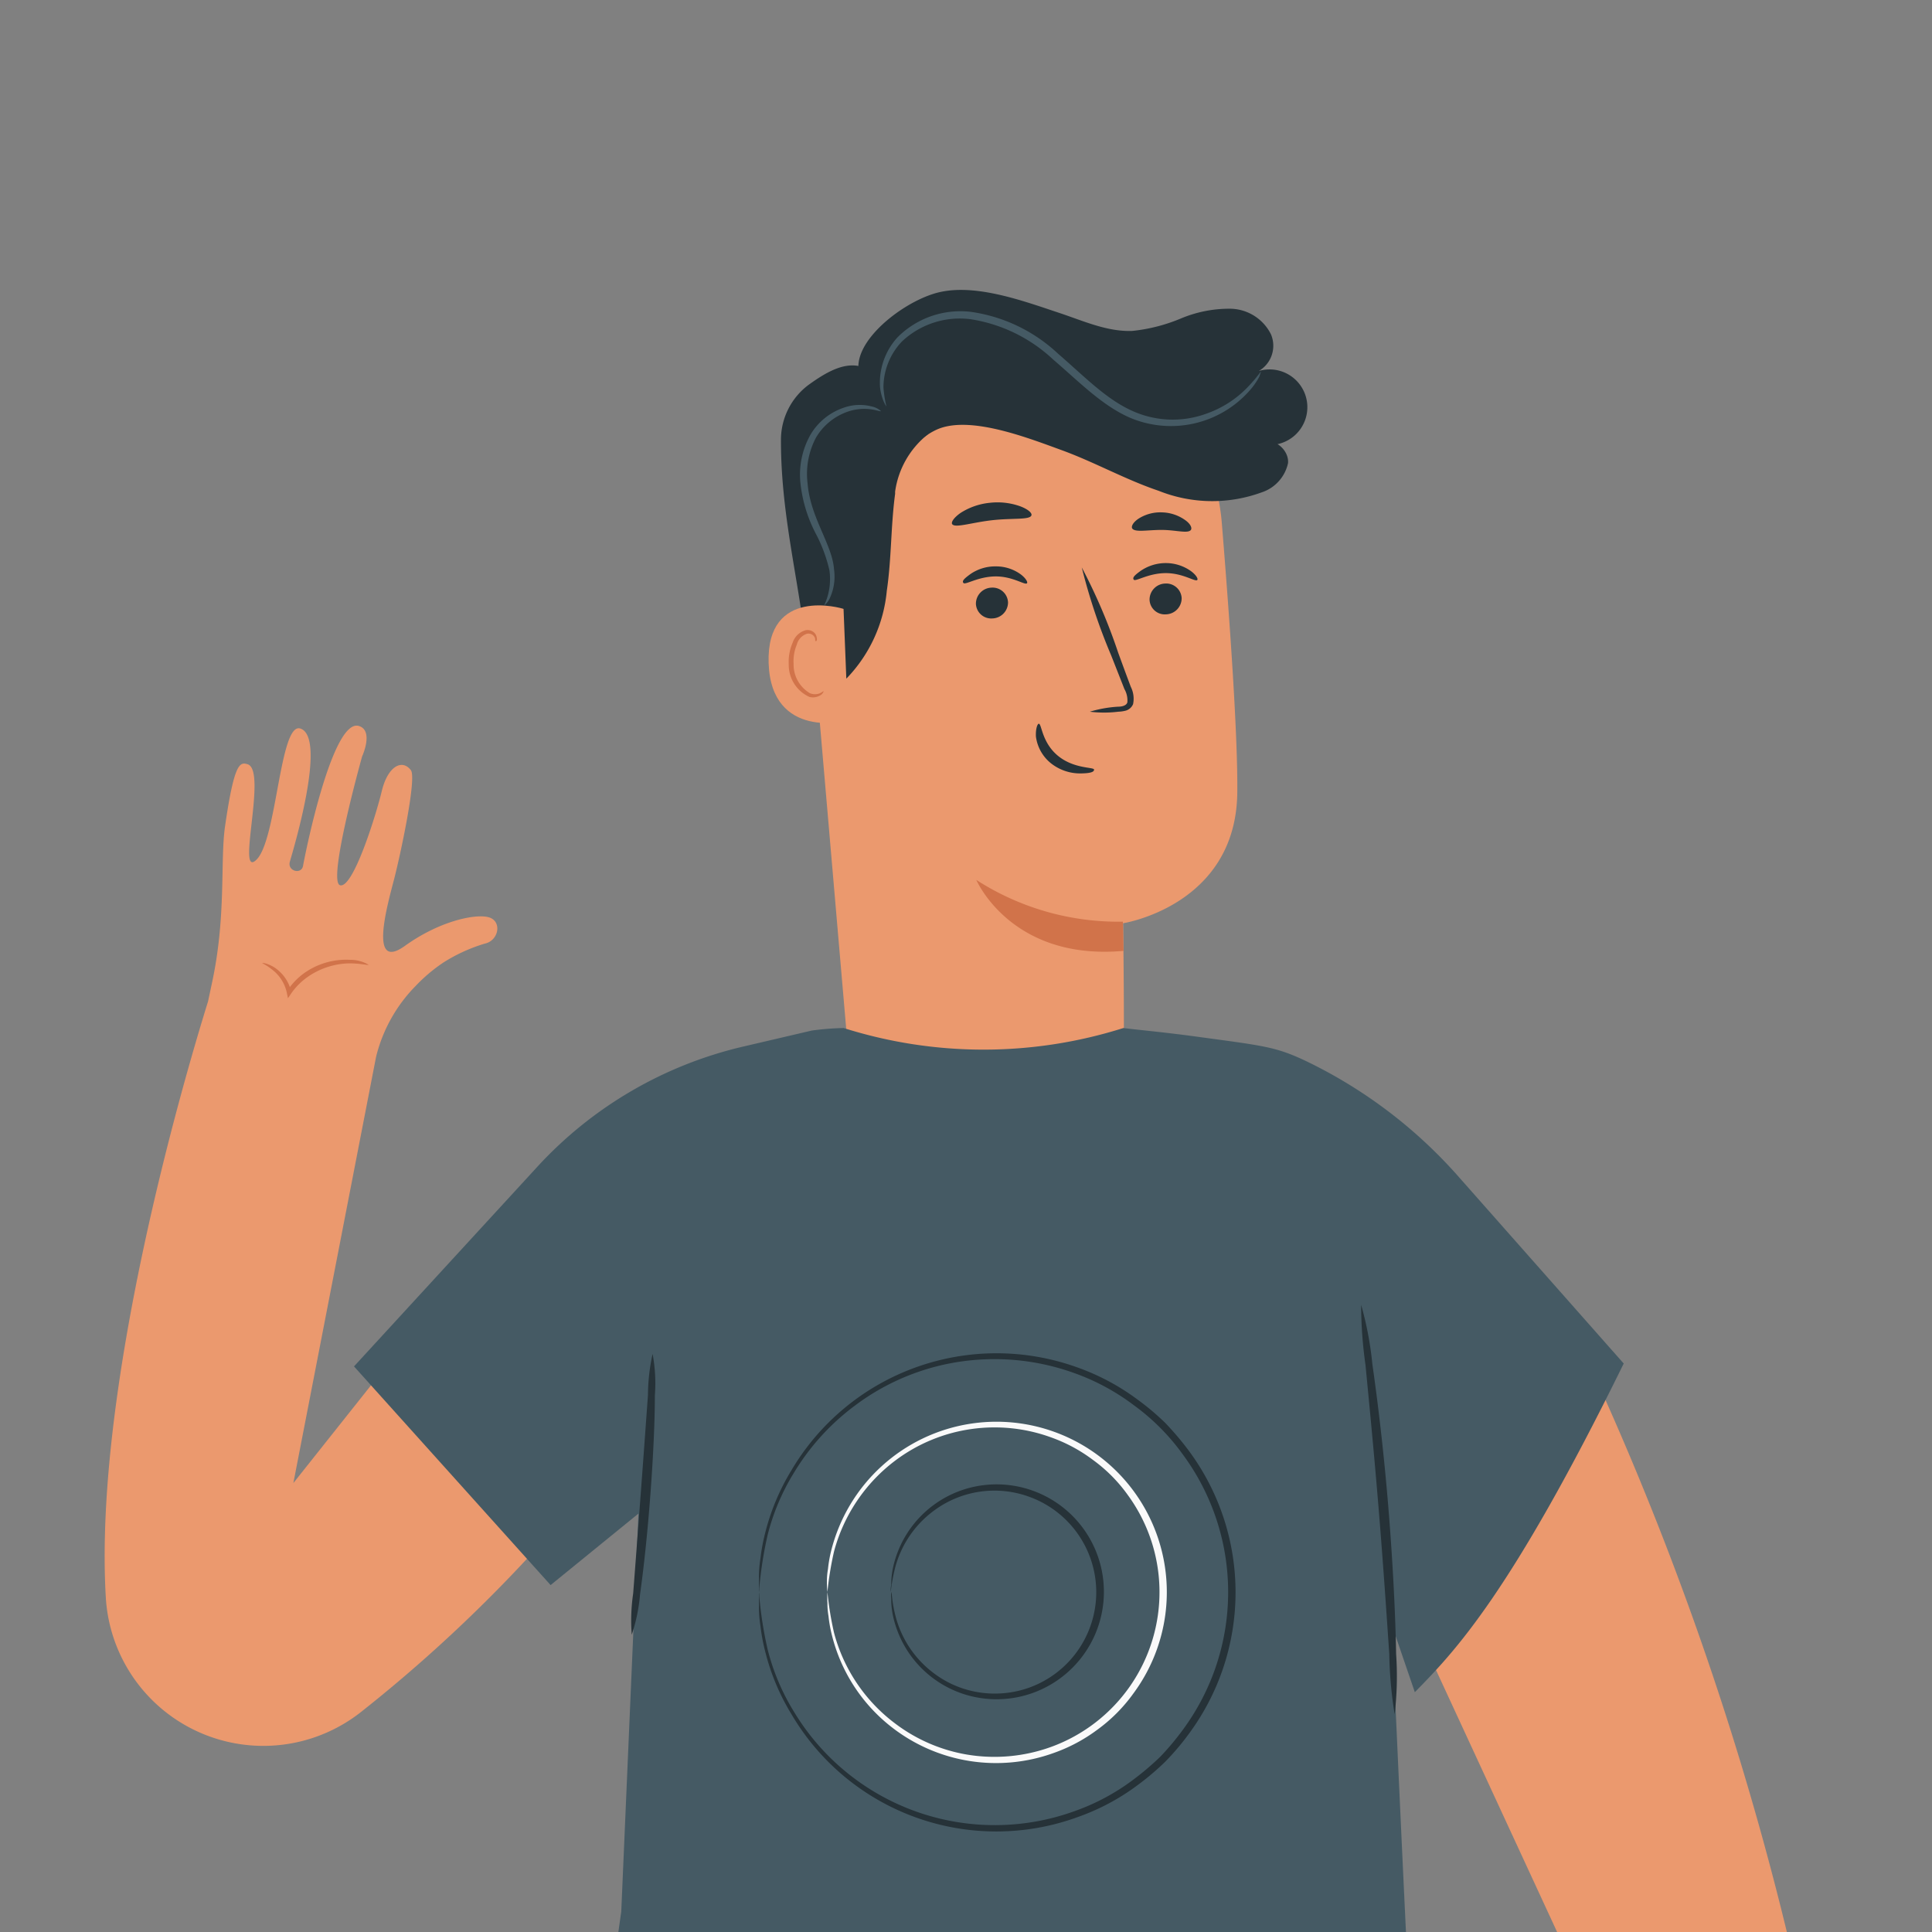 <svg id="Component_Character_Male_E" data-name="Component/Character/Male/E" xmlns="http://www.w3.org/2000/svg" xmlns:xlink="http://www.w3.org/1999/xlink" width="180" height="180" viewBox="0 0 180 180">
  <rect x="0" y="0" width="180" height="180" fill="#808080" stroke="none"/>
  <defs>
    <clipPath id="clip-path">
      <rect id="Rectangle_9952" data-name="Rectangle 9952" width="180" height="180" fill="#fff" stroke="#707070" stroke-width="1"/>
    </clipPath>
  </defs>
  <g id="Component_Character_Male_E-2" data-name="Component/Character/Male/E" clip-path="url(#clip-path)">
    <g id="Couple--inject-897" transform="translate(9.748 27.011)">
      <path id="Path_13939" data-name="Path 13939" d="M29.431,0h0L50.247,13.849A290.356,290.356,0,0,1,13.226,66.291L0,54.9Z" transform="matrix(0.602, -0.799, 0.799, 0.602, 98.241, 134.611)" fill="#eb996e"/>
      <path id="Path_13975" data-name="Path 13975" d="M457.3,457.235a.324.324,0,0,0,.222.271c.222.1.308.135.345.086s-.061-.172-.209-.271S457.341,457.174,457.3,457.235Z" transform="translate(-319.18 -27.981)" fill="#263238"/>
      <path id="Path_14015" data-name="Path 14015" d="M562.187,197.227l-11.793,14.846,7.706-39.712a14.244,14.244,0,0,1,3.693-6.61,15.21,15.21,0,0,1,2.6-2.191,15.512,15.512,0,0,1,3.841-1.748c1.231-.258,1.6-1.908.542-2.388s-4.579.148-7.989,2.6-1.625-3.828-1.022-6.155,2.142-9.491,1.576-10.217c-.825-1.071-2.154-.357-2.708,1.945s-2.684,9.122-3.89,8.777,2.056-12,2.056-12,1.1-2.388-.283-2.831c-2.462-.812-5.01,11.818-5.219,13.024-.148.837-1.477.5-1.231-.382s3.508-11.571.985-12.408c-1.933-.652-2.179,10.365-4.1,12.224s1.046-8.346-.825-8.9c-.7-.2-1.231-.246-2.105,5.835-.455,3.274.135,8.4-1.231,14.637l-.345,1.625c-2.351,7.558-10.71,36.191-9.516,55.678a14.7,14.7,0,0,0,23.783,10.513,137.427,137.427,0,0,0,21.85-21.666Z" transform="translate(-532.81 -100.91)" fill="#eb996e"/>
      <path id="Path_14016" data-name="Path 14016" d="M550,159.539a5.428,5.428,0,0,1,.9.579,3.693,3.693,0,0,1,1.4,2.2l.1.492.283-.419a6.154,6.154,0,0,1,1.514-1.539,6.98,6.98,0,0,1,3.939-1.293c1.083,0,1.748.209,1.773.123a3.4,3.4,0,0,0-1.773-.455,6.746,6.746,0,0,0-4.21,1.231,6.216,6.216,0,0,0-1.6,1.674l.382.074a3.693,3.693,0,0,0-1.662-2.327C550.431,159.539,550.062,159.5,550,159.539Z" transform="translate(-535.321 -96.815)" fill="#d1734a"/>
      <path id="Path_14017" data-name="Path 14017" d="M484.32,132.771l4.345,50.409,25.236-2.019c.16-2.954,0-14.353,0-14.353s10.5-1.637,10.636-12.138c.062-5.1-.665-15.634-1.44-25.137A19.425,19.425,0,0,0,502.6,111.7h0a19.425,19.425,0,0,0-18.281,21.075Z" transform="translate(-419.01 -107.802)" fill="#eb996e"/>
      <path id="Path_14018" data-name="Path 14018" d="M506.512,157.07a24.435,24.435,0,0,1-13.652-3.89s3.238,7.558,13.713,6.61Z" transform="translate(-411.646 -98.211)" fill="#d1734a"/>
      <path id="Path_14019" data-name="Path 14019" d="M491.451,132.1A1.5,1.5,0,0,1,490,133.619a1.416,1.416,0,0,1-1.539-1.354,1.5,1.5,0,0,1,1.44-1.514,1.44,1.44,0,0,1,1.551,1.354Z" transform="translate(-391.107 -103.394)" fill="#263238"/>
      <path id="Path_14020" data-name="Path 14020" d="M493.218,130.776c-.185.2-1.317-.64-2.93-.64s-2.807.812-2.979.616.111-.443.616-.812a4.136,4.136,0,0,1,2.388-.739,4.025,4.025,0,0,1,2.339.763C493.144,130.333,493.316,130.69,493.218,130.776Z" transform="translate(-391.421 -103.751)" fill="#263238"/>
      <path id="Path_14021" data-name="Path 14021" d="M504.591,132.415a1.5,1.5,0,0,1-1.453,1.514,1.428,1.428,0,0,1-1.539-1.354,1.5,1.5,0,0,1,1.44-1.514,1.44,1.44,0,0,1,1.551,1.354Z" transform="translate(-420.423 -103.322)" fill="#263238"/>
      <path id="Path_14022" data-name="Path 14022" d="M506.112,131.026c-.185.2-1.317-.652-2.93-.64s-2.794.812-2.979.616.111-.443.628-.825a4.062,4.062,0,0,1,2.376-.726,3.9,3.9,0,0,1,2.339.751C506.039,130.583,506.211,130.94,506.112,131.026Z" transform="translate(-420.183 -103.693)" fill="#263238"/>
      <path id="Path_14023" data-name="Path 14023" d="M492.848,142.973a11.449,11.449,0,0,1,2.622-.468c.418,0,.8-.123.874-.406a2.116,2.116,0,0,0-.271-1.231c-.394-1-.8-2.031-1.231-3.127a55.005,55.005,0,0,1-2.745-8.211,53.3,53.3,0,0,1,3.4,7.965c.406,1.108.788,2.154,1.17,3.164a2.462,2.462,0,0,1,.209,1.613,1.059,1.059,0,0,1-.677.6,3.189,3.189,0,0,1-.7.1,10.859,10.859,0,0,1-2.647,0Z" transform="translate(-401.059 -103.675)" fill="#263238"/>
      <path id="Path_14024" data-name="Path 14024" d="M495.365,141.36c.271,0,.271,1.736,1.773,2.979s3.361,1.046,3.373,1.293-.418.345-1.231.357a4.37,4.37,0,0,1-2.819-.972,3.829,3.829,0,0,1-1.366-2.462C495.057,141.779,495.254,141.348,495.365,141.36Z" transform="translate(-408.328 -100.942)" fill="#263238"/>
      <path id="Path_14025" data-name="Path 14025" d="M507.233,125.817c-.16.443-1.773.234-3.693.455s-3.434.751-3.693.357c-.111-.185.16-.6.776-1.034a6.155,6.155,0,0,1,2.721-.948,6.3,6.3,0,0,1,2.868.332C506.949,125.263,507.306,125.608,507.233,125.817Z" transform="translate(-420.885 -104.812)" fill="#263238"/>
      <path id="Path_14026" data-name="Path 14026" d="M493.225,127c-.283.369-1.391,0-2.733,0s-2.462.246-2.733-.135c-.111-.185.062-.554.566-.9a3.767,3.767,0,0,1,2.216-.6,3.877,3.877,0,0,1,2.179.739C493.189,126.444,493.349,126.813,493.225,127Z" transform="translate(-392.02 -104.639)" fill="#263238"/>
      <path id="Path_14027" data-name="Path 14027" d="M521.361,120.653h0A8.26,8.26,0,0,0,518.3,126v.209c-.406,3-.332,6.044-.776,9.036a13.541,13.541,0,0,1-3.693,8.1c-.911.849-2.462,1.428-3.274.431a2.584,2.584,0,0,1-.369-1.366c-.566-7.238-2.536-13.652-2.524-21.21A6.389,6.389,0,0,1,510.307,116c1.588-1.133,3.521-2.314,5.281-1.477s4.038,4.124,5.4,5.527" transform="translate(-444.652 -107.206)" fill="#263238"/>
      <path id="Path_14028" data-name="Path 14028" d="M520.705,132.732c-.172-.074-7.214-2.13-6.98,5.047s7.386,5.466,7.386,5.256S520.705,132.732,520.705,132.732Z" transform="translate(-451.862 -103.011)" fill="#eb996e"/>
      <path id="Path_14029" data-name="Path 14029" d="M518.807,139.957a1.817,1.817,0,0,1-.332.2,1.231,1.231,0,0,1-.923,0,3.09,3.09,0,0,1-1.527-2.733,4.036,4.036,0,0,1,.3-1.8,1.44,1.44,0,0,1,.911-1,.652.652,0,0,1,.751.32c.1.2,0,.345.1.357s.148-.123.074-.419a.751.751,0,0,0-.3-.443.923.923,0,0,0-.689-.16,1.76,1.76,0,0,0-1.231,1.157,4.431,4.431,0,0,0-.369,2.007A3.274,3.274,0,0,0,517.5,140.5a1.317,1.317,0,0,0,1.133-.234C518.807,140.093,518.831,139.97,518.807,139.957Z" transform="translate(-451.835 -102.58)" fill="#d1734a"/>
      <path id="Path_14030" data-name="Path 14030" d="M479.324,117c-1.773-2.868,3.078-6.992,6.623-8.112s8.211.616,11.731,1.785c2.228.739,4.444,1.76,6.783,1.674a15.918,15.918,0,0,0,4.555-1.169,11.657,11.657,0,0,1,4.592-.9,4.3,4.3,0,0,1,3.779,2.388,2.721,2.721,0,0,1-1.81,3.693,3.521,3.521,0,1,1,.936,6.537c1.022-.776,2.585.5,2.462,1.773a3.693,3.693,0,0,1-2.462,2.721,13.418,13.418,0,0,1-9.589-.148c-3.1-1.046-5.97-2.671-9.048-3.791s-8.211-3.127-11.3-2.043c-2.265.812-3.853,3.545-5.133,2.942a4.432,4.432,0,0,1-2.277-3.238,12.682,12.682,0,0,1,.148-4.087" transform="translate(-408.721 -108.526)" fill="#263238"/>
      <path id="Path_14031" data-name="Path 14031" d="M517.956,115.766a14.355,14.355,0,0,1-1.145,1.366,9.848,9.848,0,0,1-3.988,2.573,9.122,9.122,0,0,1-6.844-.283c-2.462-1.1-4.53-3.274-6.931-5.343a14.908,14.908,0,0,0-8.075-3.878,8.272,8.272,0,0,0-6.869,2.376,6.29,6.29,0,0,0-1.625,4.641,4.808,4.808,0,0,0,.357,1.366c.135.271.209.419.234.406a11.253,11.253,0,0,1-.271-1.748,6.229,6.229,0,0,1,1.723-4.284,7.854,7.854,0,0,1,6.438-2.068,14.477,14.477,0,0,1,7.669,3.767c2.364,2.019,4.518,4.259,7.128,5.4a9.774,9.774,0,0,0,11.313-2.708,6.488,6.488,0,0,0,.751-1.12C517.919,115.926,517.981,115.778,517.956,115.766Z" transform="translate(-410.238 -108.154)" fill="#455a64"/>
      <path id="Path_14032" data-name="Path 14032" d="M513.456,135.928a1.89,1.89,0,0,0,.579-.776,4.776,4.776,0,0,0,.357-2.6c-.16-2.314-2.2-4.8-2.462-7.989a7.226,7.226,0,0,1,.788-4.3,5.54,5.54,0,0,1,2.671-2.3,4.727,4.727,0,0,1,2.462-.32c.579.086.886.222.911.16a1.834,1.834,0,0,0-.862-.431,4.444,4.444,0,0,0-2.622.123,5.736,5.736,0,0,0-3.053,2.462,7.57,7.57,0,0,0-.948,4.69,13.218,13.218,0,0,0,1.391,4.53,13.972,13.972,0,0,1,1.293,3.459,5.724,5.724,0,0,1-.5,3.287Z" transform="translate(-446.435 -106.515)" fill="#455a64"/>
      <path id="Path_14033" data-name="Path 14033" d="M494.408,462.409l.074-13.541-25.42-.308-.32,19.856,1.576.123c7,.468,35.7,1.92,40.377.554C515.938,467.567,494.408,462.409,494.408,462.409Z" transform="translate(-386.899 -29.979)" fill="#ff725e"/>
      <g id="Group_949" data-name="Group 949" transform="translate(81.879 430.915)" opacity="0.4">
        <path id="Path_14034" data-name="Path 14034" d="M505.183,465.979a8.8,8.8,0,0,0-3.176-5.466,8.617,8.617,0,0,0-5.921-1.92L496,465.708Z" transform="translate(-496 -458.579)"/>
      </g>
      <g id="Group_950" data-name="Group 950" transform="translate(81.842 435.31)" opacity="0.4">
        <path id="Path_14035" data-name="Path 14035" d="M504.865,462.15s7.509,2.277,6.586,3.508-29.987.862-42.765-.419v-.566l33.853.714S503.388,462.187,504.865,462.15Z" transform="translate(-468.686 -462.15)"/>
      </g>
      <path id="Path_14036" data-name="Path 14036" d="M468.78,464.18a1.737,1.737,0,0,0,.431.061l1.231.086,4.616.259c3.9.185,9.294.382,15.252.455s11.362,0,15.264,0l4.629-.135h1.231a2.46,2.46,0,0,0,.431,0H490.3c-5.958,0-11.35-.234-15.252-.369l-4.616-.16H469.2Z" transform="translate(-387.295 -26.371)" fill="#263238"/>
      <path id="Path_14037" data-name="Path 14037" d="M474.02,465.839a10.893,10.893,0,0,1,.9-2.191,11.191,11.191,0,0,1,1.563-1.748,3.5,3.5,0,0,0-1.859,1.588A3.459,3.459,0,0,0,474.02,465.839Z" transform="translate(-358.338 -26.897)" fill="#263238"/>
      <path id="Path_14038" data-name="Path 14038" d="M480.9,462.336a3.432,3.432,0,0,0,.812-.973c.382-.579.628-1.083.554-1.133s-.431.382-.812.96S480.8,462.286,480.9,462.336Z" transform="translate(-372.603 -27.284)" fill="#263238"/>
      <path id="Path_14039" data-name="Path 14039" d="M482.381,461.265a2.324,2.324,0,0,0,.9-.591c.443-.394.763-.751.7-.812s-.456.2-.9.579S482.32,461.265,482.381,461.265Z" transform="translate(-376.153 -27.37)" fill="#263238"/>
      <path id="Path_14040" data-name="Path 14040" d="M482.56,459.094a5.762,5.762,0,0,0,2.647.061,5.761,5.761,0,0,0-2.647-.062Z" transform="translate(-377.6 -27.575)" fill="#263238"/>
      <path id="Path_14041" data-name="Path 14041" d="M482.62,457.69a2.647,2.647,0,0,0,1.477.443,2.462,2.462,0,0,0,1.526-.185,9.788,9.788,0,0,0-1.5-.123,8.391,8.391,0,0,0-1.5-.135Z" transform="translate(-378.09 -27.87)" fill="#263238"/>
      <path id="Path_14042" data-name="Path 14042" d="M477.395,460.559a4.564,4.564,0,0,0,1.637,0,9.178,9.178,0,0,0,1.748-.357,4.726,4.726,0,0,0,1-.406.825.825,0,0,0,.406-.492.64.64,0,0,0-.234-.665,3,3,0,0,0-3.693.837,2.756,2.756,0,0,0-.542,1.083c-.074.271-.074.431,0,.443a4.05,4.05,0,0,1,.763-1.391,2.905,2.905,0,0,1,1.4-.886,2.548,2.548,0,0,1,1.945.16c.258.2.148.492-.135.665a5.04,5.04,0,0,1-.923.382,13.92,13.92,0,0,1-1.773.455C478.022,460.522,477.395,460.51,477.395,460.559Z" transform="translate(-368.236 -27.723)" fill="#263238"/>
      <path id="Path_14043" data-name="Path 14043" d="M482.925,460.813a1.723,1.723,0,0,0,.2-1.133,2.671,2.671,0,0,0-.431-1.231,1.625,1.625,0,0,0-1.354-.849.64.64,0,0,0-.5.751,1.661,1.661,0,0,0,.271.726,4.565,4.565,0,0,0,.751,1,2.561,2.561,0,0,0,.923.677,9.7,9.7,0,0,1-.763-.825,5.461,5.461,0,0,1-.665-.985c-.222-.345-.369-.973,0-1.034s.825.369,1.071.7a2.462,2.462,0,0,1,.443,1.071A6.85,6.85,0,0,1,482.925,460.813Z" transform="translate(-373.398 -27.891)" fill="#263238"/>
      <path id="Path_14044" data-name="Path 14044" d="M496.015,458.573a9.86,9.86,0,0,1,1.883.086,7.928,7.928,0,0,1,6.586,5.392c.382,1.1.406,1.822.468,1.822a1.857,1.857,0,0,0,0-.517,7.246,7.246,0,0,0-.258-1.366,7.725,7.725,0,0,0-6.771-5.552,6.28,6.28,0,0,0-1.4,0A1.23,1.23,0,0,0,496.015,458.573Z" transform="translate(-413.927 -27.706)" fill="#263238"/>
      <path id="Path_14045" data-name="Path 14045" d="M501.3,450a44.944,44.944,0,0,0-.283,5.219,43.734,43.734,0,0,0,0,5.232,44.944,44.944,0,0,0,.283-5.219,43.569,43.569,0,0,0,0-5.232Z" transform="translate(-416.39 -29.646)" fill="#263238"/>
      <path id="Path_14046" data-name="Path 14046" d="M487.38,462.613a14.933,14.933,0,0,0,3.693.419,13.774,13.774,0,0,0,3.693-.259c0-.086-1.662,0-3.693,0S487.392,462.527,487.38,462.613Z" transform="translate(-393.092 -26.737)" fill="#263238"/>
      <path id="Path_14047" data-name="Path 14047" d="M496.853,462.552c-.062.062.135.357.3.739s.259.726.345.714.135-.394,0-.837S496.915,462.49,496.853,462.552Z" transform="translate(-407.551 -26.749)" fill="#263238"/>
      <path id="Path_14048" data-name="Path 14048" d="M498.172,460.632c-.062.062.1.332.357.6s.517.443.579.382-.1-.332-.357-.6S498.234,460.582,498.172,460.632Z" transform="translate(-410.717 -27.192)" fill="#263238"/>
      <path id="Path_14049" data-name="Path 14049" d="M499.932,459.768c0,.086.357.086.726.222s.64.332.7.283-.135-.406-.6-.579S499.908,459.682,499.932,459.768Z" transform="translate(-415.148 -27.425)" fill="#263238"/>
      <path id="Path_14050" data-name="Path 14050" d="M502.025,459.321c0,.074.111.209.32.3s.406.086.443,0-.111-.209-.32-.3S502.062,459.247,502.025,459.321Z" transform="translate(-419.149 -27.507)" fill="#263238"/>
      <path id="Path_14051" data-name="Path 14051" d="M556.926,464.484l2.043-13.406-25.112-3.988-3.188,19.585,1.539.345c6.869,1.477,35.022,7.066,39.872,6.389C577.509,472.683,556.926,464.484,556.926,464.484Z" transform="translate(-524.607 -30.318)" fill="#ff725e"/>
      <g id="Group_951" data-name="Group 951" transform="translate(6.148 428.971)" opacity="0.4">
        <path id="Path_14052" data-name="Path 14052" d="M566.678,465.617a8.851,8.851,0,0,0-2.351-5.86A8.543,8.543,0,0,0,558.75,457l-1.12,7.017Z" transform="translate(-557.63 -457)"/>
      </g>
      <g id="Group_952" data-name="Group 952" transform="translate(6.062 435.815)" opacity="0.4">
        <path id="Path_14053" data-name="Path 14053" d="M566.876,465.293s7.127,3.336,6.007,4.419-29.79-3.484-42.26-6.6l.123-.554,33.4,5.613S565.4,465.121,566.876,465.293Z" transform="translate(-530.623 -462.56)"/>
      </g>
      <path id="Path_14054" data-name="Path 14054" d="M530.67,462.49a1.922,1.922,0,0,0,.419.123l1.231.271,4.53.923c3.828.751,9.134,1.723,15.018,2.659s11.239,1.686,15.1,2.167l4.6.529,1.231.135a1.709,1.709,0,0,0,.443,0l-.406-.025-1.231-.185-4.579-.64c-3.865-.529-9.208-1.3-15.092-2.24s-11.19-1.883-15.031-2.585l-4.542-.825-1.231-.209Z" transform="translate(-524.867 -26.761)" fill="#263238"/>
      <path id="Path_14055" data-name="Path 14055" d="M535.39,468.093a10.625,10.625,0,0,1,1.231-2.043,10.067,10.067,0,0,1,1.834-1.49,3.361,3.361,0,0,0-2.068,1.293A3.5,3.5,0,0,0,535.39,468.093Z" transform="translate(-495.882 -26.283)" fill="#263238"/>
      <path id="Path_14056" data-name="Path 14056" d="M542.061,463.775a3.325,3.325,0,0,0,.948-.837c.455-.517.776-.985.714-1.046s-.492.32-.948.837S542,463.713,542.061,463.775Z" transform="translate(-509.361 -26.901)" fill="#263238"/>
      <path id="Path_14057" data-name="Path 14057" d="M543.481,462.5c0,.074.48-.123.972-.443s.862-.64.812-.714-.48.135-.972.455S543.383,462.438,543.481,462.5Z" transform="translate(-512.639 -27.03)" fill="#263238"/>
      <path id="Path_14058" data-name="Path 14058" d="M543.57,460.2a2.954,2.954,0,0,0,1.231.382,3.236,3.236,0,0,0,1.342.074,2.954,2.954,0,0,0-1.231-.382,3.015,3.015,0,0,0-1.342-.074Z" transform="translate(-513.639 -27.3)" fill="#263238"/>
      <path id="Path_14059" data-name="Path 14059" d="M543.42,458.78a2.584,2.584,0,0,0,1.391.652,2.463,2.463,0,0,0,1.539,0,9.163,9.163,0,0,0-1.465-.332,7.745,7.745,0,0,0-1.465-.32Z" transform="translate(-513.661 -27.618)" fill="#263238"/>
      <path id="Path_14060" data-name="Path 14060" d="M538.4,462.083a4.468,4.468,0,0,0,1.613.246,9.2,9.2,0,0,0,1.773-.1,5.116,5.116,0,0,0,1.046-.246.887.887,0,0,0,.48-.443.64.64,0,0,0-.136-.689,3.028,3.028,0,0,0-3.8.283,2.906,2.906,0,0,0-.689,1c-.111.271-.135.419-.111.431a4.43,4.43,0,0,1,.948-1.231,2.83,2.83,0,0,1,1.526-.677,2.462,2.462,0,0,1,1.9.431c.222.234.074.517-.234.64a4.33,4.33,0,0,1-.972.246,11.965,11.965,0,0,1-1.724.172C539.017,462.132,538.4,462.033,538.4,462.083Z" transform="translate(-504.494 -27.265)" fill="#263238"/>
      <path id="Path_14061" data-name="Path 14061" d="M543.532,462.5a1.564,1.564,0,0,0,.369-1.1,2.7,2.7,0,0,0-.246-1.231,1.625,1.625,0,0,0-1.231-1.034.652.652,0,0,0-.615.665,1.836,1.836,0,0,0,.16.763,4.754,4.754,0,0,0,.6,1.1c.431.579.8.825.825.8s-.283-.345-.64-.923a5.106,5.106,0,0,1-.517-1.071c-.172-.382-.222-1.009.185-1.022s.763.492.96.849a2.549,2.549,0,0,1,.283,1.12A5.251,5.251,0,0,1,543.532,462.5Z" transform="translate(-509.231 -27.535)" fill="#263238"/>
      <path id="Path_14062" data-name="Path 14062" d="M557.592,457.009a6.737,6.737,0,0,1,1.847.357,7.965,7.965,0,0,1,5.736,6.29c.209,1.145.135,1.871.2,1.871a1.854,1.854,0,0,0,.074-.5,7.207,7.207,0,0,0,0-1.4,7.879,7.879,0,0,0-1.957-4.148,7.792,7.792,0,0,0-3.952-2.314,6.337,6.337,0,0,0-1.379-.185A1.451,1.451,0,0,0,557.592,457.009Z" transform="translate(-550.238 -28.039)" fill="#263238"/>
      <path id="Path_14063" data-name="Path 14063" d="M562.263,448.83a43.508,43.508,0,0,0-1.046,5.121,42.054,42.054,0,0,0-.726,5.17A48.687,48.687,0,0,0,561.524,454,43.758,43.758,0,0,0,562.263,448.83Z" transform="translate(-550.587 -29.917)" fill="#263238"/>
      <path id="Path_14064" data-name="Path 14064" d="M548.82,462.442a14.773,14.773,0,0,0,3.607.948,15.078,15.078,0,0,0,3.693.3c0-.086-1.65-.258-3.693-.6S548.845,462.356,548.82,462.442Z" transform="translate(-530.079 -26.775)" fill="#263238"/>
      <path id="Path_14065" data-name="Path 14065" d="M558.335,461.8c-.074,0,.074.369.185.776s.148.751.234.751.185-.369,0-.837S558.4,461.752,558.335,461.8Z" transform="translate(-544.505 -26.922)" fill="#263238"/>
      <path id="Path_14066" data-name="Path 14066" d="M559.365,459.681c-.074,0,0,.345.271.64s.443.517.517.468,0-.332-.271-.64S559.5,459.632,559.365,459.681Z" transform="translate(-547.087 -27.412)" fill="#263238"/>
      <path id="Path_14067" data-name="Path 14067" d="M560.9,458.5c0,.1.332.148.689.332s.579.431.652.382-.074-.431-.517-.652S560.9,458.421,560.9,458.5Z" transform="translate(-551.079 -27.702)" fill="#263238"/>
      <path id="Path_14068" data-name="Path 14068" d="M562.864,457.849a.531.531,0,0,0,.271.332c.185.111.394.148.431.074s-.074-.222-.271-.345S562.9,457.775,562.864,457.849Z" transform="translate(-554.821 -27.844)" fill="#263238"/>
      <path id="Path_14069" data-name="Path 14069" d="M511.751,261.413,470.5,501.494l32.535,3.952L549.222,291.3l-3.841,211.067h31.144L588.848,259.32Z" transform="translate(-466.396 -73.693)" fill="#263238"/>
      <path id="Path_14070" data-name="Path 14070" d="M481.5,209.629l-1.6,37.065-5.946,42.3H554.4s.172-9.983-.566-23.844c-1.022-19.487-2.133-45.119-2.133-45.119l2.133,6.237c3.731-3.8,8.924-9.168,19.462-30.62L557.961,178.3a44.833,44.833,0,0,0-14.317-10.857c-2.819-1.329-3.9-1.4-10.242-2.265-2.979-.406-5.244-.6-6.721-.788a43.184,43.184,0,0,1-26.06,0h0a25.625,25.625,0,0,0-2.967.234l-6.377,1.49a37.644,37.644,0,0,0-19.253,11.264L455,195.916l18.317,20.373Z" transform="translate(-431.766 -95.622)" fill="#455a64"/>
      <path id="Path_14071" data-name="Path 14071" d="M475.3,223.476a38.83,38.83,0,0,1-.5-5.589c-.234-3.459-.554-8.223-.985-13.479s-.9-10.02-1.231-13.467a40.152,40.152,0,0,1-.406-5.6,31.286,31.286,0,0,1,1.046,5.527c.492,3.422,1.071,8.186,1.5,13.467s.652,10.057.714,13.541a30.408,30.408,0,0,1-.135,5.6Z" transform="translate(-355.112 -90.783)" fill="#263238"/>
      <path id="Path_14072" data-name="Path 14072" d="M530.29,189.06a14.9,14.9,0,0,1,.209,3.853c0,2.388-.148,5.663-.419,9.282s-.628,6.894-.96,9.245a16.006,16.006,0,0,1-.776,3.779,17.448,17.448,0,0,1,.135-3.853c.209-2.721.443-5.81.7-9.232s.48-6.524.677-9.245a18.213,18.213,0,0,1,.431-3.828Z" transform="translate(-479.235 -89.923)" fill="#263238"/>
      <path id="Path_14073" data-name="Path 14073" d="M484.39,211.254a36.148,36.148,0,0,1,.812-5.343,20.606,20.606,0,0,1,2.462-5.8,21.815,21.815,0,0,1,5.564-6.155,21.568,21.568,0,0,1,9.171-4.05,21.937,21.937,0,0,1,11.411.96,20.718,20.718,0,0,1,5.49,2.967,20.323,20.323,0,0,1,4.579,4.6,21.592,21.592,0,0,1,0,25.654,24.692,24.692,0,0,1-2.117,2.524,26.064,26.064,0,0,1-2.462,2.093,20.325,20.325,0,0,1-5.49,2.954,21.851,21.851,0,0,1-26.146-9.232,20.656,20.656,0,0,1-2.462-5.81,35.9,35.9,0,0,1-.812-5.342,1.59,1.59,0,0,0,0,.357c0,.283,0,.628,0,1.059a10.251,10.251,0,0,0,.135,1.7,17.616,17.616,0,0,0,.418,2.29,20.8,20.8,0,0,0,2.462,5.933,22.128,22.128,0,0,0,26.651,9.614,20.927,20.927,0,0,0,5.65-3.016,24.691,24.691,0,0,0,2.536-2.154,23.392,23.392,0,0,0,2.191-2.585,22.158,22.158,0,0,0,0-26.393,27.59,27.59,0,0,0-2.191-2.585,23.127,23.127,0,0,0-2.536-2.142,21.284,21.284,0,0,0-5.65-3.028,22.19,22.19,0,0,0-26.651,9.6,20.927,20.927,0,0,0-2.462,5.921,17.771,17.771,0,0,0-.419,2.3,10.14,10.14,0,0,0-.135,1.7V210.9A1.518,1.518,0,0,0,484.39,211.254Z" transform="translate(-423.426 -89.935)" fill="#263238"/>
      <path id="Path_14074" data-name="Path 14074" d="M489.641,210.058a30.262,30.262,0,0,1,.616-3.779,15.633,15.633,0,0,1,5.7-8.469,15.387,15.387,0,0,1,14.55-2.154,14.647,14.647,0,0,1,3.878,2.093,14.293,14.293,0,0,1,3.238,3.262,15.343,15.343,0,0,1-7.115,23.463,15.5,15.5,0,0,1-8.063.689,15.326,15.326,0,0,1-6.487-2.856,15.5,15.5,0,0,1-5.7-8.457,29.8,29.8,0,0,1-.616-3.791,7.857,7.857,0,0,0,0,1.009,6.645,6.645,0,0,0,.1,1.231,12.073,12.073,0,0,0,.283,1.637A15.622,15.622,0,0,0,495.7,222.7a15.806,15.806,0,0,0,15.018,2.351,15.313,15.313,0,0,0,4.05-2.154,14.923,14.923,0,0,0,3.373-3.385,15.873,15.873,0,1,0-28.165-13.246,12.063,12.063,0,0,0-.283,1.637,6.481,6.481,0,0,0-.1,1.231,7.6,7.6,0,0,0,.049.923Z" transform="translate(-422.3 -88.739)" fill="#fafafa"/>
      <path id="Path_14075" data-name="Path 14075" d="M494.338,208.964a17.439,17.439,0,0,1,.431-2.339,9.651,9.651,0,0,1,3.558-5.219,9.454,9.454,0,0,1,8.974-1.3,9.451,9.451,0,0,1,0,17.739,9.528,9.528,0,0,1-4.924.431,9.33,9.33,0,0,1-4-1.736,9.651,9.651,0,0,1-3.558-5.219c-.394-1.477-.357-2.351-.431-2.351a2.462,2.462,0,0,0,0,.628,7.385,7.385,0,0,0,.209,1.785,9.848,9.848,0,0,0,7.718,7.386,9.959,9.959,0,0,0,5.256-.406,10.012,10.012,0,0,0,0-18.847,9.959,9.959,0,0,0-5.256-.406,9.848,9.848,0,0,0-7.718,7.386,7.385,7.385,0,0,0-.209,1.785A2.351,2.351,0,0,0,494.338,208.964Z" transform="translate(-421.101 -87.645)" fill="#263238"/>
    </g>
  </g>
</svg>
